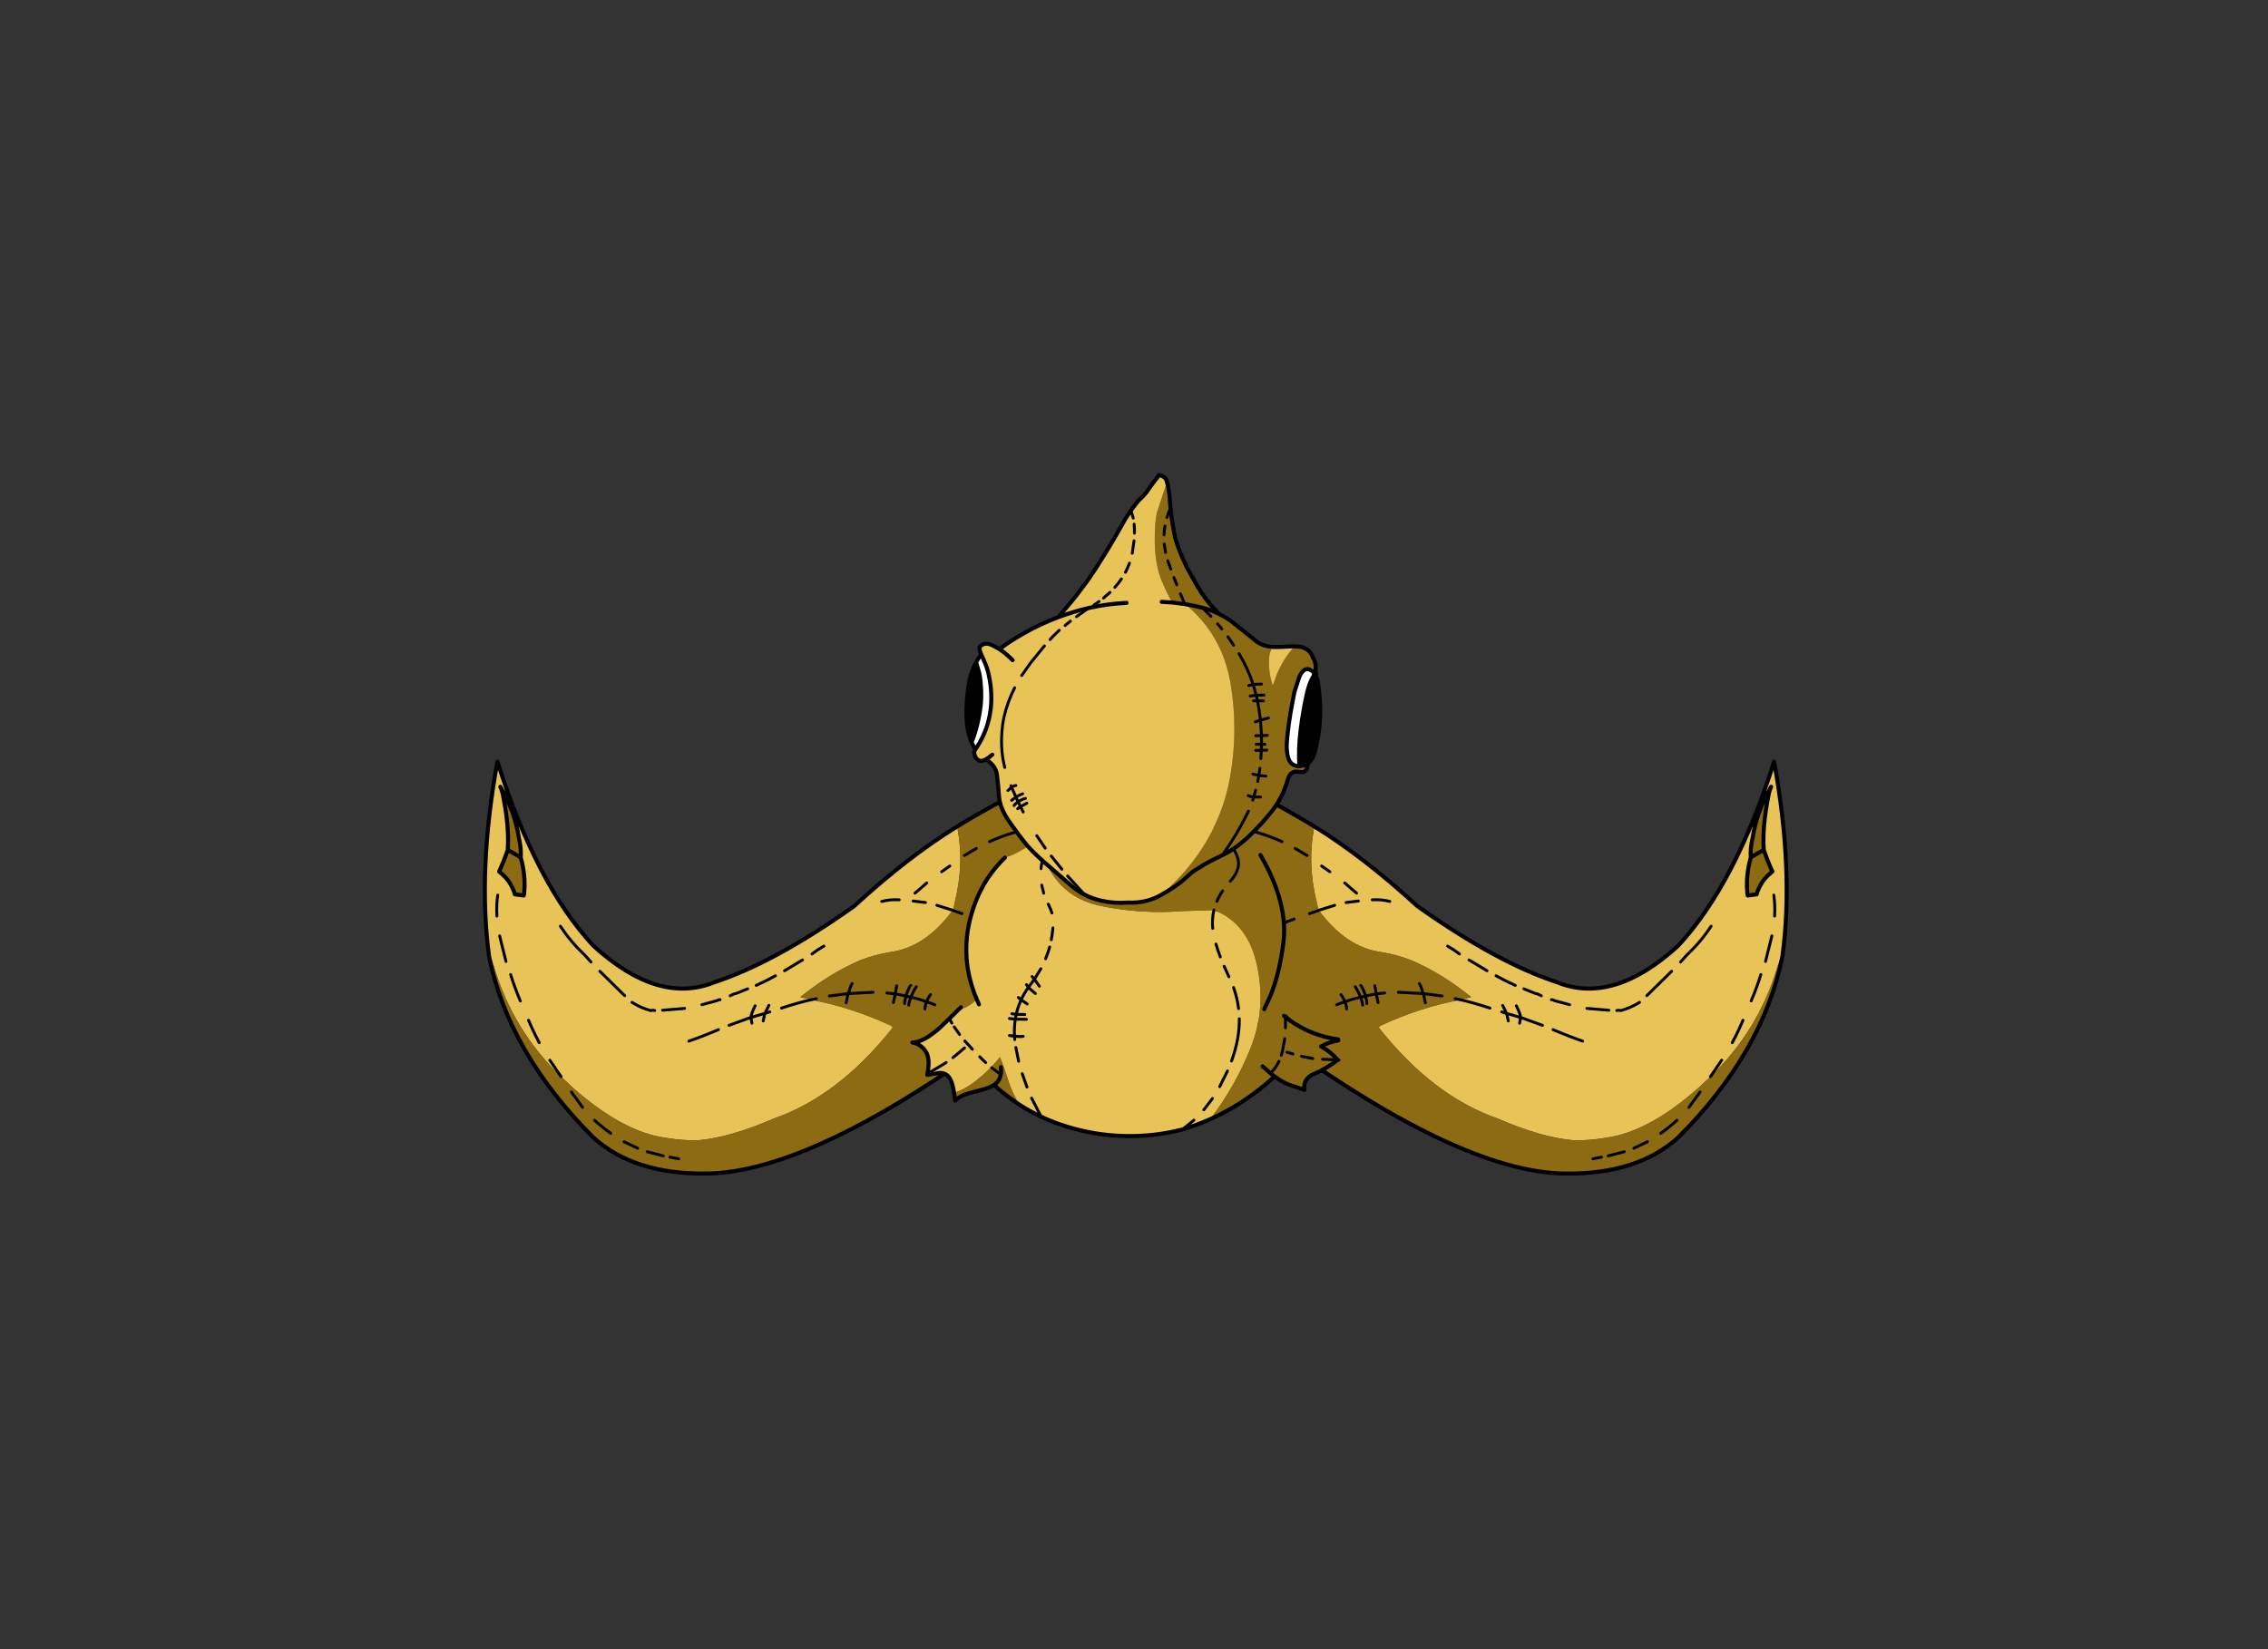 <?xml version="1.0" encoding="utf-8"?>
<!DOCTYPE svg PUBLIC "-//W3C//DTD SVG 1.1//EN" "http://www.w3.org/Graphics/SVG/1.1/DTD/svg11.dtd">
<svg version="1.1" xmlns="http://www.w3.org/2000/svg" xmlns:xlink="http://www.w3.org/1999/xlink" viewBox="0 0 11000 8000">

<rect x="0" y="0" width="11000" height="8000" fill="#333333" stroke="none"/>

<g enable-background="new">

<g>

<g>

<g transform="matrix(-0.49 0 0 0.49 6058 4537)">

<g>

<path fill-opacity="1.000" fill="#E8C358" d="M -5168 -1470 Q -5025 -1227 -4985 -967 Q -4960 -864 -4966 -770 Q -4917 -592 -4931 -435 Q -4930 -412 -4936 -394 L -5024 -405 Q -5037 -453 -5066 -504 Q -5100 -564 -5161 -615 L -5180 -631 Q -5132 -736 -5095 -845 Q -5078 -1065 -5141 -1383 Q -5149 -1431 -5168 -1470 Z M -5197 -1719 Q -5394 -636 -5279 211 Q -5246 257 -5232 307 Q -5040 948 -4567 1399 L -4449 1510 Q -4021 1888 -3649 1982 Q -3436 2030 -3234 2030 Q -3226 2030 -3218 2030 Q -2899 2004 -2463 1815 Q -1819 1591 -1283 913 Q -1294 897 -1309 891 Q -1704 710 -2091 639 L -2093 638 L -2198 612 Q -1917 382 -1608 248 Q -1460 191 -1312 167 Q -963 122 -690 -247 Q -677 -284 -671 -321 Q -573 -715 -647 -1077 L -647 -1077 Q -1136 -775 -1668 -287 Q -2455 271 -3049 465 Q -3203 528 -3364 528 Q -3782 528 -4247 104 Q -4812 -503 -5197 -1719 Z">

</path>

<path fill-opacity="1.000" fill="#8C6B12" d="M -5168 -1470 Q -5149 -1431 -5141 -1383 Q -5078 -1065 -5095 -845 Q -5132 -736 -5180 -631 L -5161 -615 Q -5100 -564 -5066 -504 Q -5037 -453 -5024 -405 L -4936 -394 Q -4930 -412 -4931 -435 Q -4917 -592 -4966 -770 Q -4960 -864 -4985 -967 Q -5025 -1227 -5168 -1470 Z M -84 -1393 Q -348 -1258 -647 -1077 Q -573 -715 -671 -321 Q -677 -284 -690 -247 Q -963 122 -1312 167 Q -1460 191 -1608 248 Q -1917 382 -2198 612 L -2093 638 L -2091 639 Q -1704 710 -1309 891 Q -1294 897 -1283 913 Q -1819 1591 -2463 1815 Q -2899 2004 -3218 2030 Q -3226 2030 -3234 2030 Q -3436 2030 -3649 1982 Q -4021 1888 -4449 1510 L -4567 1399 Q -5040 948 -5232 307 Q -5246 257 -5279 211 L -5279 211 Q -5085 1165 -4247 2002 Q -3854 2359 -3161 2359 Q -3146 2359 -3130 2359 Q -2062 2348 -148 930 Q 250 515 324 -61 Q 378 -656 -84 -1393 Z">

</path>

<path fill="none" stroke-opacity="1.000" stroke="rgb(0,0,0)" stroke-linejoin="round" stroke-linecap="round" stroke-width="40" d="M -5168 -1470 Q -5025 -1227 -4985 -967 Q -4960 -864 -4966 -770 Q -4917 -592 -4931 -435 Q -4930 -412 -4936 -394 L -5024 -405 Q -5037 -453 -5066 -504 Q -5100 -564 -5161 -615 L -5180 -631 Q -5132 -736 -5095 -845 Q -5078 -1065 -5141 -1383 Q -5149 -1431 -5168 -1470 Z M -4966 -770 Q -5027 -809 -5095 -845 M -5279 211 Q -5085 1165 -4247 2002 Q -3845 2367 -3130 2359 Q -2062 2348 -148 930 Q 250 515 324 -61 Q 378 -656 -84 -1393 Q -348 -1258 -647 -1077 Q -1136 -775 -1668 -287 Q -2455 271 -3049 465 Q -3604 691 -4247 104 Q -4812 -503 -5197 -1719 Q -5394 -636 -5279 211 Z">

</path>

<path fill="none" stroke-opacity="1.000" stroke="rgb(0,0,0)" stroke-linejoin="round" stroke-linecap="round" stroke-width="28.572" d="M -5194 -398 Q -5208 -303 -5202 -190 M -690 -247 Q -646 -230 -598 -215 M -1220 -351 Q -1307 -357 -1393 -335 M -960 -324 L -1082 -339 M -947 -518 L -1064 -417 M -32 -1031 Q -158 -998 -268 -952 L -326 -927 M -719 -686 L -800 -629 M -456 -860 L -574 -790 M -235 -66 Q -329 -121 -446 -160 M -690 -247 L -847 -297 M -4567 1399 L -4678 1237 M -2091 639 L -2040 627 M -1342 571 L -1259 580 L -1245 500 M -1166 676 L -1165 651 L -1152 601 L -1259 580 L -1264 603 L -1270 633 L -1277 666 M -867 688 Q -908 670 -949 659 Q -965 693 -965 730 M -1051 509 Q -1084 560 -1104 614 Q -1025 629 -949 659 Q -936 621 -910 588 M -1106 496 Q -1128 524 -1150 590 L -1152 601 L -1104 614 L -1108 623 Q -1123 664 -1125 692 M -2177 244 L -2355 351 M -2385 721 Q -2237 672 -2093 638 M -1745 668 L -1728 586 L -1724 577 L -1911 601 M -1965 107 Q -2026 141 -2083 185 M -1686 478 Q -1705 511 -1724 577 L -1478 564 M -2445 401 Q -2535 450 -2608 483 L -2635 496 M -2720 530 L -2837 577 Q -2859 579 -2893 599 M -2993 638 Q -3004 636 -3027 648 L -3173 687 M -2905 892 L -2716 823 L -2688 814 Q -2685 776 -2646 698 M -2566 848 L -2551 779 L -2549 773 L -2688 814 Q -2686 818 -2687 820 L -2678 871 M -2510 694 L -2549 773 L -2501 758 M -3344 724 L -3562 742 M -3640 745 Q -3655 740 -3681 745 Q -3773 721 -3865 664 M -4271 265 L -4338 190 Q -4470 67 -4574 -90 M -4464 1552 L -4354 1704 M -4236 1831 Q -4154 1905 -4075 1961 M -3937 598 L -4183 356 M -5175 6 L -5112 259 M -5066 389 Q -5024 524 -4970 650 M -3944 2044 L -3809 2108 M -3714 2143 L -3621 2167 L -3555 2184 M -3489 2196 L -3403 2213 M -4889 841 Q -4838 961 -4783 1063 M -3302 1048 Q -3158 998 -3009 934">

</path>

</g>

</g>

<g transform="matrix(0.49 0 0 0.49 4959 4537)">

<g>

<path fill-opacity="1.000" fill="#E8C358" d="M -5168 -1470 Q -5025 -1227 -4985 -967 Q -4960 -864 -4966 -770 Q -4917 -592 -4931 -435 Q -4930 -412 -4936 -394 L -5024 -405 Q -5037 -453 -5066 -504 Q -5100 -564 -5161 -615 L -5180 -631 Q -5132 -736 -5095 -845 Q -5078 -1065 -5141 -1383 Q -5149 -1431 -5168 -1470 Z M -5197 -1719 Q -5394 -636 -5279 211 Q -5246 257 -5232 307 Q -5040 948 -4567 1399 L -4449 1510 Q -4021 1888 -3649 1982 Q -3436 2030 -3234 2030 Q -3226 2030 -3218 2030 Q -2899 2004 -2463 1815 Q -1819 1591 -1283 913 Q -1294 897 -1309 891 Q -1704 710 -2091 639 L -2093 638 L -2198 612 Q -1917 382 -1608 248 Q -1460 191 -1312 167 Q -963 122 -690 -247 Q -677 -284 -671 -321 Q -573 -715 -647 -1077 L -647 -1077 Q -1136 -775 -1668 -287 Q -2455 271 -3049 465 Q -3203 528 -3364 528 Q -3782 528 -4247 104 Q -4812 -503 -5197 -1719 Z">

</path>

<path fill-opacity="1.000" fill="#8C6B12" d="M -5168 -1470 Q -5149 -1431 -5141 -1383 Q -5078 -1065 -5095 -845 Q -5132 -736 -5180 -631 L -5161 -615 Q -5100 -564 -5066 -504 Q -5037 -453 -5024 -405 L -4936 -394 Q -4930 -412 -4931 -435 Q -4917 -592 -4966 -770 Q -4960 -864 -4985 -967 Q -5025 -1227 -5168 -1470 Z M -84 -1393 Q -348 -1258 -647 -1077 Q -573 -715 -671 -321 Q -677 -284 -690 -247 Q -963 122 -1312 167 Q -1460 191 -1608 248 Q -1917 382 -2198 612 L -2093 638 L -2091 639 Q -1704 710 -1309 891 Q -1294 897 -1283 913 Q -1819 1591 -2463 1815 Q -2899 2004 -3218 2030 Q -3226 2030 -3234 2030 Q -3436 2030 -3649 1982 Q -4021 1888 -4449 1510 L -4567 1399 Q -5040 948 -5232 307 Q -5246 257 -5279 211 L -5279 211 Q -5085 1165 -4247 2002 Q -3854 2359 -3161 2359 Q -3146 2359 -3130 2359 Q -2062 2348 -148 930 Q 250 515 324 -61 Q 378 -656 -84 -1393 Z">

</path>

<path fill="none" stroke-opacity="1.000" stroke="rgb(0,0,0)" stroke-linejoin="round" stroke-linecap="round" stroke-width="40" d="M -5168 -1470 Q -5025 -1227 -4985 -967 Q -4960 -864 -4966 -770 Q -4917 -592 -4931 -435 Q -4930 -412 -4936 -394 L -5024 -405 Q -5037 -453 -5066 -504 Q -5100 -564 -5161 -615 L -5180 -631 Q -5132 -736 -5095 -845 Q -5078 -1065 -5141 -1383 Q -5149 -1431 -5168 -1470 Z M -4966 -770 Q -5027 -809 -5095 -845 M -5279 211 Q -5085 1165 -4247 2002 Q -3845 2367 -3130 2359 Q -2062 2348 -148 930 Q 250 515 324 -61 Q 378 -656 -84 -1393 Q -348 -1258 -647 -1077 Q -1136 -775 -1668 -287 Q -2455 271 -3049 465 Q -3604 691 -4247 104 Q -4812 -503 -5197 -1719 Q -5394 -636 -5279 211 Z">

</path>

<path fill="none" stroke-opacity="1.000" stroke="rgb(0,0,0)" stroke-linejoin="round" stroke-linecap="round" stroke-width="28.572" d="M -5194 -398 Q -5208 -303 -5202 -190 M -690 -247 Q -646 -230 -598 -215 M -1220 -351 Q -1307 -357 -1393 -335 M -960 -324 L -1082 -339 M -947 -518 L -1064 -417 M -32 -1031 Q -158 -998 -268 -952 L -326 -927 M -719 -686 L -800 -629 M -456 -860 L -574 -790 M -235 -66 Q -329 -121 -446 -160 M -690 -247 L -847 -297 M -4567 1399 L -4678 1237 M -2091 639 L -2040 627 M -1342 571 L -1259 580 L -1245 500 M -1166 676 L -1165 651 L -1152 601 L -1259 580 L -1264 603 L -1270 633 L -1277 666 M -867 688 Q -908 670 -949 659 Q -965 693 -965 730 M -1051 509 Q -1084 560 -1104 614 Q -1025 629 -949 659 Q -936 621 -910 588 M -1106 496 Q -1128 524 -1150 590 L -1152 601 L -1104 614 L -1108 623 Q -1123 664 -1125 692 M -2177 244 L -2355 351 M -2385 721 Q -2237 672 -2093 638 M -1745 668 L -1728 586 L -1724 577 L -1911 601 M -1965 107 Q -2026 141 -2083 185 M -1686 478 Q -1705 511 -1724 577 L -1478 564 M -2445 401 Q -2535 450 -2608 483 L -2635 496 M -2720 530 L -2837 577 Q -2859 579 -2893 599 M -2993 638 Q -3004 636 -3027 648 L -3173 687 M -2905 892 L -2716 823 L -2688 814 Q -2685 776 -2646 698 M -2566 848 L -2551 779 L -2549 773 L -2688 814 Q -2686 818 -2687 820 L -2678 871 M -2510 694 L -2549 773 L -2501 758 M -3344 724 L -3562 742 M -3640 745 Q -3655 740 -3681 745 Q -3773 721 -3865 664 M -4271 265 L -4338 190 Q -4470 67 -4574 -90 M -4464 1552 L -4354 1704 M -4236 1831 Q -4154 1905 -4075 1961 M -3937 598 L -4183 356 M -5175 6 L -5112 259 M -5066 389 Q -5024 524 -4970 650 M -3944 2044 L -3809 2108 M -3714 2143 L -3621 2167 L -3555 2184 M -3489 2196 L -3403 2213 M -4889 841 Q -4838 961 -4783 1063 M -3302 1048 Q -3158 998 -3009 934">

</path>

</g>

</g>

<g transform="matrix(0.49 0 0 0.49 5460 4713)">

<g>

<path fill-opacity="1.000" fill="#E8C358" d="M -512 -1437 Q -579 -1437 -654 -1411 Q -751 -1378 -879 -1295 Q -1015 -1206 -1088 -1170 Q -1143 -1142 -1189 -1130 L -1196 -1128 Q -1385 -946 -1482 -701 Q -1679 -206 -1474 277 Q -1522 322 -1570 348 Q -1612 370 -1662 383 L -1746 466 L -1848 564 Q -2009 702 -2111 702 Q -2112 702 -2112 702 L -2112 702 Q -2019 720 -1973 803 Q -1936 873 -1963 1012 L -1965 1023 L -1840 1003 Q -1754 1003 -1722 1100 Q -1710 1136 -1699 1200 Q -1589 1171 -1446 1052 Q -1316 943 -1246 847 Q -1219 904 -1145 1132 Q -1103 1238 -1055 1316 Q -950 1384 -837 1437 Q -717 1494 -589 1533 Q -311 1620 -18 1628 Q 12 1629 41 1629 Q 299 1629 550 1566 L 561 1563 Q 702 1521 837 1461 Q 1086 1133 1238 753 Q 1389 372 1301 -52 Q 1213 -477 873 -609 Q 873 -609 873 -609 L 873 -609 L 566 -599 Q 453 -590 340 -590 Q 43 -590 -246 -650 Q -665 -736 -810 -1139 Q -696 -1326 -507 -1437 Q -509 -1437 -512 -1437 Z">

</path>

<path fill-opacity="1.000" fill="#8C6B12" d="M -1246 847 Q -1316 943 -1446 1052 Q -1589 1171 -1699 1200 L -1688 1276 Q -1644 1232 -1553 1204 L -1397 1163 L -1344 1144 L -1304 1122 Q -1214 1206 -1114 1275 L -1055 1316 Q -1103 1238 -1145 1132 Q -1219 904 -1246 847 Z M 203 -1628 Q -170 -1628 -499 -1442 L -507 -1437 Q -696 -1326 -810 -1139 Q -665 -736 -246 -650 Q 44 -590 340 -590 Q 452 -590 566 -599 L 873 -609 Q 1213 -477 1301 -52 Q 1389 372 1238 753 Q 1086 1133 837 1461 Q 941 1414 1041 1357 Q 1275 1221 1473 1038 L 1504 1060 Q 1571 1105 1632 1125 L 1768 1171 Q 1752 1058 1868 1011 Q 1984 963 2097 875 L 2096 874 Q 2028 792 1933 741 Q 2014 696 2103 683 L 2103 672 Q 1833 633 1624 483 L 1581 451 L 1585 439 Q 1461 297 1434 244 L 1432 240 Q 1522 18 1560 -282 Q 1610 -670 1341 -1140 L 1328 -1133 L 1288 -1127 Q 1217 -1127 1135 -1202 Q 1086 -1247 1043 -1255 L 1043 -1255 Q 1043 -1255 1043 -1255 Q 845 -1563 389 -1617 Q 295 -1628 203 -1628 Z">

</path>

<path fill="none" stroke-opacity="1.000" stroke="rgb(0,0,0)" stroke-linejoin="round" stroke-linecap="round" stroke-width="28.572" d="M 1585 439 L 1624 483 M 2096 874 L 2111 876 M 1043 -1255 Q 1073 -1209 1097 -1156 Q 1156 -1026 1034 -894 M 902 -695 Q 924 -748 959 -799 M 936 -145 Q 910 -213 893 -272 M 861 -427 Q 856 -474 859 -513 Q 861 -560 873 -609 M -810 -1139 L -817 -1127 Q -834 -1074 -839 -1019 M 1043 -1255 Q 845 -1563 389 -1617 Q -89 -1674 -499 -1442 L -507 -1437 Q -696 -1326 -810 -1139 M 1851 861 L 1739 839 M 1655 816 L 1639 811 L 1596 798 M 2096 874 L 1948 868 M 1581 451 L 1585 439 M 1117 367 Q 1104 260 1067 158 M 1540 828 L 1545 810 L 1552 783 L 1574 664 M 1581 451 L 1581 557 M 1047 885 Q 1127 668 1124 467 M 561 1563 L 675 1471 M 1433 1007 Q 1485 954 1517 889 M 930 1139 L 1007 984 M 773 1368 L 858 1257 M 1021 51 L 974 -52 M -812 -776 L -832 -856 M -731 -580 Q -742 -618 -761 -655 L -767 -667 M -793 -127 Q -770 -184 -753 -243 M -737 -315 Q -726 -373 -721 -432 M -927 49 L -904 76 L -840 -28 M -983 129 L -963 156 L -941 126 L -904 76 L -898 85 L -855 145 M -963 156 L -952 168 L -895 217 M -1063 257 L -1035 279 Q -1006 215 -963 156 M -975 321 L -1023 288 L -1035 279 Q -1068 349 -1084 424 L -1078 424 L -999 425 M -1151 465 L -1093 471 L -1084 424 L -1127 417 M -1093 471 L -983 473 M -1386 901 L -1420 869 L -1446 843 M -1518 769 L -1560 723 L -1582 699 L -1593 687 M -1060 888 L -1088 752 M -1093 471 Q -1106 553 -1101 640 L -1094 641 Q -1040 646 -1015 641 M -1099 673 L -1101 640 L -1151 633 M -978 1143 L -1025 1011 M -837 1437 L -932 1253 M -1237 1019 L -1327 952 M -1963 1012 L -1802 916 L -1778 900 M -1645 623 L -1698 548 M -1711 852 L -1663 813 L -1596 756 M -1721 511 L -1746 466">

</path>

<path fill="none" stroke-opacity="1.000" stroke="rgb(0,0,0)" stroke-linejoin="round" stroke-linecap="round" stroke-width="40" d="M 1333 -1154 L 1341 -1140 Q 1610 -670 1560 -282 Q 1522 18 1432 240 M 1624 483 Q 1833 633 2103 672 L 2103 683 Q 2014 696 1933 741 Q 2028 792 2096 874 M 837 1461 Q 941 1414 1041 1357 Q 1275 1221 1473 1038 L 1433 1007 L 1354 938 M 1473 1038 L 1504 1060 Q 1571 1105 1632 1125 L 1768 1171 Q 1752 1058 1868 1011 Q 1984 963 2097 875 L 2096 874 M 1432 240 L 1371 372 M 1581 451 L 1566 438 M 837 1461 Q 702 1521 561 1563 L 550 1566 Q 270 1636 -18 1628 Q -311 1620 -589 1533 Q -717 1494 -837 1437 Q -950 1384 -1055 1316 L -1114 1275 Q -1214 1206 -1304 1122 L -1344 1144 L -1397 1163 L -1553 1204 Q -1644 1232 -1688 1276 L -1699 1200 Q -1710 1136 -1722 1100 Q -1754 1003 -1840 1003 L -1965 1023 L -1963 1012 Q -1936 873 -1973 803 Q -2019 720 -2112 702 Q -2010 703 -1848 564 L -1746 466 L -1662 383 L -1631 353 M 1624 483 L 1581 451 M -1474 277 Q -1679 -206 -1482 -701 Q -1385 -946 -1196 -1128 M -1453 325 L -1474 277 M -1304 1122 Q -1286 1110 -1273 1096 Q -1245 1065 -1237 1019 Q -1231 986 -1236 946">

</path>

</g>

</g>

<g transform="matrix(0.49 0 0 0.49 5486 4100)">

<g>

<path fill-opacity="1.000" fill="rgb(0,0,0)" d="M -1534 -1811 L -1557 -1764 Q -1590 -1691 -1605 -1604 Q -1635 -1435 -1629 -1260 Q -1625 -1129 -1579 -1018 Q -1535 -1128 -1507 -1267 Q -1479 -1407 -1484 -1523 Q -1489 -1639 -1502 -1700 L -1534 -1811 Z M 1821 -1693 Q 1768 -1636 1734 -1474 Q 1699 -1313 1677 -1134 Q 1655 -956 1665 -782 L 1711 -790 Q 1734 -797 1754 -812 Q 1795 -844 1815 -912 Q 1843 -1011 1858 -1123 Q 1871 -1222 1872 -1345 L 1869 -1429 L 1859 -1536 L 1858 -1548 L 1851 -1596 Q 1846 -1643 1823 -1691 L 1821 -1693 Z">

</path>

<path fill-opacity="1.000" fill="#8C6B12" d="M 355 -3595 L 257 -3297 Q 234 -3209 234 -3033 Q 234 -2811 289 -2653 Q 314 -2581 404 -2403 L 531 -2387 L 530 -2390 L 535 -2386 Q 904 -2084 985 -1598 Q 1061 -1142 982 -687 Q 907 -253 649 108 Q 489 332 278 503 L 294 494 Q 441 412 517 344 L 607 265 L 685 215 Q 760 167 902 100 L 903 99 Q 1045 31 1189 -110 L 1197 -118 L 1261 -185 L 1294 -219 L 1358 -294 Q 1432 -378 1482 -475 Q 1524 -554 1548 -642 L 1563 -681 Q 1582 -722 1627 -729 L 1706 -723 L 1712 -726 Q 1735 -743 1743 -771 L 1754 -812 L 1754 -812 Q 1734 -797 1711 -790 L 1665 -782 Q 1663 -782 1662 -782 Q 1620 -782 1589 -808 Q 1541 -850 1540 -986 Q 1543 -1070 1560 -1194 Q 1577 -1319 1596 -1409 L 1616 -1515 L 1658 -1646 Q 1691 -1744 1747 -1744 Q 1752 -1744 1757 -1743 Q 1794 -1730 1821 -1693 L 1823 -1691 Q 1831 -1777 1821 -1810 L 1786 -1889 Q 1761 -1935 1704 -1956 L 1679 -1964 L 1618 -1968 Q 1492 -1831 1429 -1654 L 1402 -1579 Q 1357 -1712 1366 -1854 Q 1370 -1913 1400 -1963 Q 1309 -1971 1252 -2009 L 1243 -2016 L 1101 -2130 L 987 -2220 Q 939 -2254 873 -2288 L 833 -2329 Q 730 -2437 657 -2563 L 581 -2697 Q 534 -2780 488 -2894 Q 442 -3008 429 -3078 L 408 -3193 L 401 -3238 Q 394 -3289 390 -3339 L 389 -3344 L 384 -3403 L 383 -3431 L 381 -3454 L 377 -3480 L 373 -3507 L 370 -3530 L 365 -3556 L 355 -3595 Z">

</path>

<path fill-opacity="1.000" fill="#E8C358" d="M 1579 -1968 L 1505 -1964 L 1497 -1964 Q 1467 -1962 1439 -1962 Q 1418 -1962 1400 -1963 Q 1370 -1913 1366 -1854 Q 1357 -1712 1402 -1579 L 1429 -1654 Q 1492 -1831 1618 -1968 Z M 278 -3665 L 203 -3567 L 149 -3490 L 113 -3450 L 68 -3406 L -2 -3315 L -3 -3314 L -63 -3220 L -112 -3133 L -159 -3051 L -217 -2953 L -250 -2899 L -285 -2843 L -323 -2783 L -355 -2732 L -389 -2682 L -423 -2632 L -482 -2552 L -536 -2480 L -602 -2398 L -679 -2307 L -722 -2257 Q -895 -2192 -1047 -2106 Q -1200 -2021 -1303 -1941 L -1350 -1967 Q -1398 -1995 -1434 -1995 Q -1475 -1995 -1501 -1958 Q -1499 -1921 -1483 -1887 L -1458 -1831 L -1455 -1824 L -1446 -1803 L -1441 -1791 Q -1419 -1736 -1407 -1677 Q -1332 -1315 -1497 -1019 L -1527 -970 L -1543 -946 L -1553 -932 Q -1554 -871 -1512 -842 Q -1501 -834 -1486 -834 Q -1466 -834 -1438 -849 Q -1340 -790 -1328 -698 Q -1316 -607 -1308 -486 Q -1300 -365 -1199 -223 Q -1098 -81 -1038 -8 Q -978 64 -858 170 L -601 393 Q -534 451 -460 490 Q -384 529 -302 548 Q -203 571 -102 571 Q -66 571 -30 568 Q -14 569 3 569 Q 151 569 278 503 Q 489 332 649 108 Q 907 -253 982 -687 Q 1061 -1142 985 -1598 Q 904 -2084 535 -2386 L 531 -2387 L 404 -2403 Q 314 -2581 289 -2653 Q 234 -2811 234 -3033 Q 234 -3209 257 -3297 L 355 -3595 L 351 -3609 Q 341 -3647 278 -3665 Z">

</path>

<path fill-opacity="1.000" fill="rgb(255,255,255)" d="M -1483 -1887 Q -1512 -1852 -1534 -1811 L -1502 -1700 Q -1489 -1639 -1484 -1523 Q -1479 -1407 -1507 -1267 Q -1535 -1128 -1579 -1018 L -1543 -946 L -1527 -970 L -1497 -1019 Q -1332 -1315 -1407 -1677 Q -1419 -1736 -1441 -1791 L -1446 -1803 L -1455 -1824 L -1458 -1831 L -1483 -1887 Z M 1747 -1744 Q 1691 -1744 1658 -1646 L 1616 -1515 L 1596 -1409 Q 1577 -1319 1560 -1194 Q 1543 -1070 1540 -986 Q 1541 -850 1589 -808 Q 1620 -782 1662 -782 Q 1664 -782 1665 -782 Q 1655 -956 1677 -1134 Q 1699 -1313 1734 -1474 Q 1768 -1636 1821 -1693 Q 1794 -1730 1757 -1743 Q 1752 -1744 1747 -1744 Z">

</path>

<path fill="none" stroke-opacity="1.000" stroke="rgb(0,0,0)" stroke-linejoin="round" stroke-linecap="round" stroke-width="40" d="M 355 -3595 L 365 -3556 L 370 -3530 L 373 -3507 L 377 -3480 L 381 -3454 L 383 -3431 L 384 -3403 L 389 -3344 L 390 -3339 Q 394 -3289 401 -3238 L 408 -3193 L 429 -3078 Q 442 -3008 488 -2894 Q 534 -2780 581 -2697 L 657 -2563 Q 730 -2437 833 -2329 L 873 -2288 Q 939 -2254 987 -2220 L 1101 -2130 L 1243 -2016 L 1252 -2009 Q 1309 -1971 1400 -1963 Q 1444 -1960 1497 -1964 L 1505 -1964 L 1579 -1968 L 1618 -1968 L 1679 -1964 L 1704 -1956 Q 1761 -1935 1786 -1889 L 1821 -1810 Q 1831 -1777 1823 -1691 Q 1846 -1643 1851 -1596 L 1858 -1548 L 1859 -1536 L 1869 -1429 L 1872 -1345 Q 1871 -1222 1858 -1123 Q 1843 -1011 1815 -912 Q 1795 -844 1754 -812 L 1743 -771 Q 1735 -743 1712 -726 L 1706 -723 L 1627 -729 Q 1582 -722 1563 -681 L 1548 -642 Q 1524 -554 1482 -475 Q 1432 -378 1358 -294 L 1294 -219 L 1261 -185 L 1197 -118 L 1189 -110 Q 1045 31 903 99 M 902 100 Q 760 167 685 215 L 607 265 L 517 344 Q 441 412 294 494 L 278 503 Q 137 576 -30 568 Q -168 579 -302 548 Q -384 529 -460 490 Q -534 451 -601 393 L -858 170 Q -978 64 -1038 -8 Q -1098 -81 -1199 -223 Q -1300 -365 -1308 -486 Q -1316 -607 -1328 -698 Q -1340 -790 -1438 -849 Q -1486 -824 -1512 -842 Q -1554 -871 -1553 -932 L -1543 -946 L -1579 -1018 Q -1625 -1129 -1629 -1260 Q -1635 -1435 -1605 -1604 Q -1590 -1691 -1557 -1764 L -1534 -1811 Q -1512 -1852 -1483 -1887 Q -1499 -1921 -1501 -1958 Q -1453 -2027 -1350 -1967 L -1303 -1941 Q -1200 -2021 -1047 -2106 Q -895 -2192 -722 -2257 L -679 -2307 L -602 -2398 L -536 -2480 L -482 -2552 L -423 -2632 L -389 -2682 L -355 -2732 L -323 -2783 L -285 -2843 L -250 -2899 L -217 -2953 L -159 -3051 L -112 -3133 L -63 -3220 L -3 -3314 L -2 -3315 L 68 -3406 L 113 -3450 L 149 -3490 L 203 -3567 L 278 -3665 Q 341 -3647 351 -3609 L 355 -3595 M 404 -2403 L 531 -2387 M 404 -2403 L 303 -2409 M 535 -2386 L 604 -2374 L 705 -2351 Q 788 -2329 843 -2302 L 873 -2288 M 531 -2387 L 535 -2386 M 1821 -1693 Q 1794 -1730 1757 -1743 Q 1694 -1752 1658 -1646 L 1616 -1515 L 1596 -1409 Q 1577 -1319 1560 -1194 Q 1543 -1070 1540 -986 Q 1541 -850 1589 -808 Q 1621 -781 1665 -782 Q 1655 -956 1677 -1134 Q 1699 -1313 1734 -1474 Q 1768 -1636 1821 -1693 Z M 1665 -782 L 1711 -790 Q 1734 -797 1754 -812 M -421 -2348 Q -569 -2314 -722 -2257 M -421 -2348 L -383 -2356 Q -216 -2391 -45 -2399 M -1543 -946 L -1527 -970 L -1497 -1019 Q -1332 -1315 -1407 -1677 Q -1419 -1736 -1441 -1791 L -1446 -1803 L -1455 -1824 L -1458 -1831 L -1483 -1887 M -1534 -1811 L -1502 -1700 Q -1489 -1639 -1484 -1523 Q -1479 -1407 -1507 -1267 Q -1535 -1128 -1579 -1018 M -1303 -1941 Q -1238 -1898 -1173 -1832 M -1374 -896 Q -1410 -865 -1438 -849">

</path>

<path fill="none" stroke-opacity="1.000" stroke="rgb(0,0,0)" stroke-linejoin="round" stroke-linecap="round" stroke-width="28.572" d="M 903 99 L 902 100 M 531 -2387 L 530 -2390 L 488 -2489 M 390 -3339 Q 368 -3291 354 -3243 M 33 -3089 L 33 -3129 L 30 -3178 M 335 -3160 Q 327 -3116 326 -3072 M 424 -2650 L 452 -2578 M 363 -2816 L 370 -2796 L 393 -2733 M 705 -2351 L 790 -2266 M 856 -2191 L 898 -2141 M 328 -2982 L 341 -2899 M 11 -2890 L 29 -3014 M 1164 -1580 L 1204 -1592 L 1208 -1592 Q 1158 -1744 1076 -1883 L 1068 -1896 M 1310 -1429 L 1251 -1429 L 1263 -1364 L 1280 -1238 L 1307 -1245 L 1359 -1259 M 1211 -1429 L 1251 -1429 L 1239 -1484 L 1218 -1482 L 1179 -1476 M 1347 -1088 L 1290 -1084 L 1291 -999 L 1324 -999 M 1239 -999 L 1291 -999 L 1289 -939 L 1343 -942 M 1234 -1084 L 1276 -1084 L 1290 -1084 L 1287 -1147 L 1280 -1238 L 1229 -1221 M 1291 -1595 L 1208 -1592 L 1239 -1484 L 1315 -1486 M 1234 -939 L 1246 -939 L 1289 -939 L 1284 -856 M 1334 -684 L 1264 -690 L 1253 -631 M 1206 -704 L 1249 -694 L 1264 -690 L 1275 -762 M 1281 -477 L 1214 -477 L 1204 -446 M 1159 -491 L 1191 -480 L 1214 -477 L 1233 -544 M 1161 -337 L 1147 -307 Q 1045 -101 903 99 M 958 -2063 L 1015 -1980 M -56 -2702 L -34 -2748 L -16 -2792 M -161 -2553 Q -125 -2593 -96 -2636 M -802 -2036 L -772 -2069 L -711 -2128 M -541 -2262 L -421 -2348 M -654 -2175 L -601 -2218 M -370 -2376 L -317 -2413 M -274 -2446 L -209 -2503 M -1251 -770 Q -1302 -971 -1271 -1197 Q -1252 -1333 -1186 -1488 L -1153 -1558 M -1083 -1680 L -998 -1801 L -858 -1973 M -1189 -589 L -1183 -574 Q -1162 -589 -1141 -591 M -1046 -463 Q -1080 -456 -1117 -430 L -1118 -429 L -1095 -381 L -1092 -383 L -1032 -416 M -1159 -392 Q -1149 -409 -1118 -429 L -1140 -475 L -1144 -473 L -1183 -444 M -1068 -329 L -1095 -381 Q -1116 -369 -1123 -361 M -1183 -574 L -1140 -475 Q -1104 -499 -1074 -509 M -1183 -574 L -1219 -541 M -685 238 L -791 107 M -460 490 L -628 305 M 21 -3238 L -2 -3315 M -850 29 L -934 -94">

</path>

<path fill="none" stroke-opacity="1.000" stroke="rgb(0,0,0)" stroke-linejoin="round" stroke-linecap="round" stroke-width="60" d="M 1821 -1693 L 1823 -1691">

</path>

</g>

</g>

</g>

</g>

</g>

</svg>
